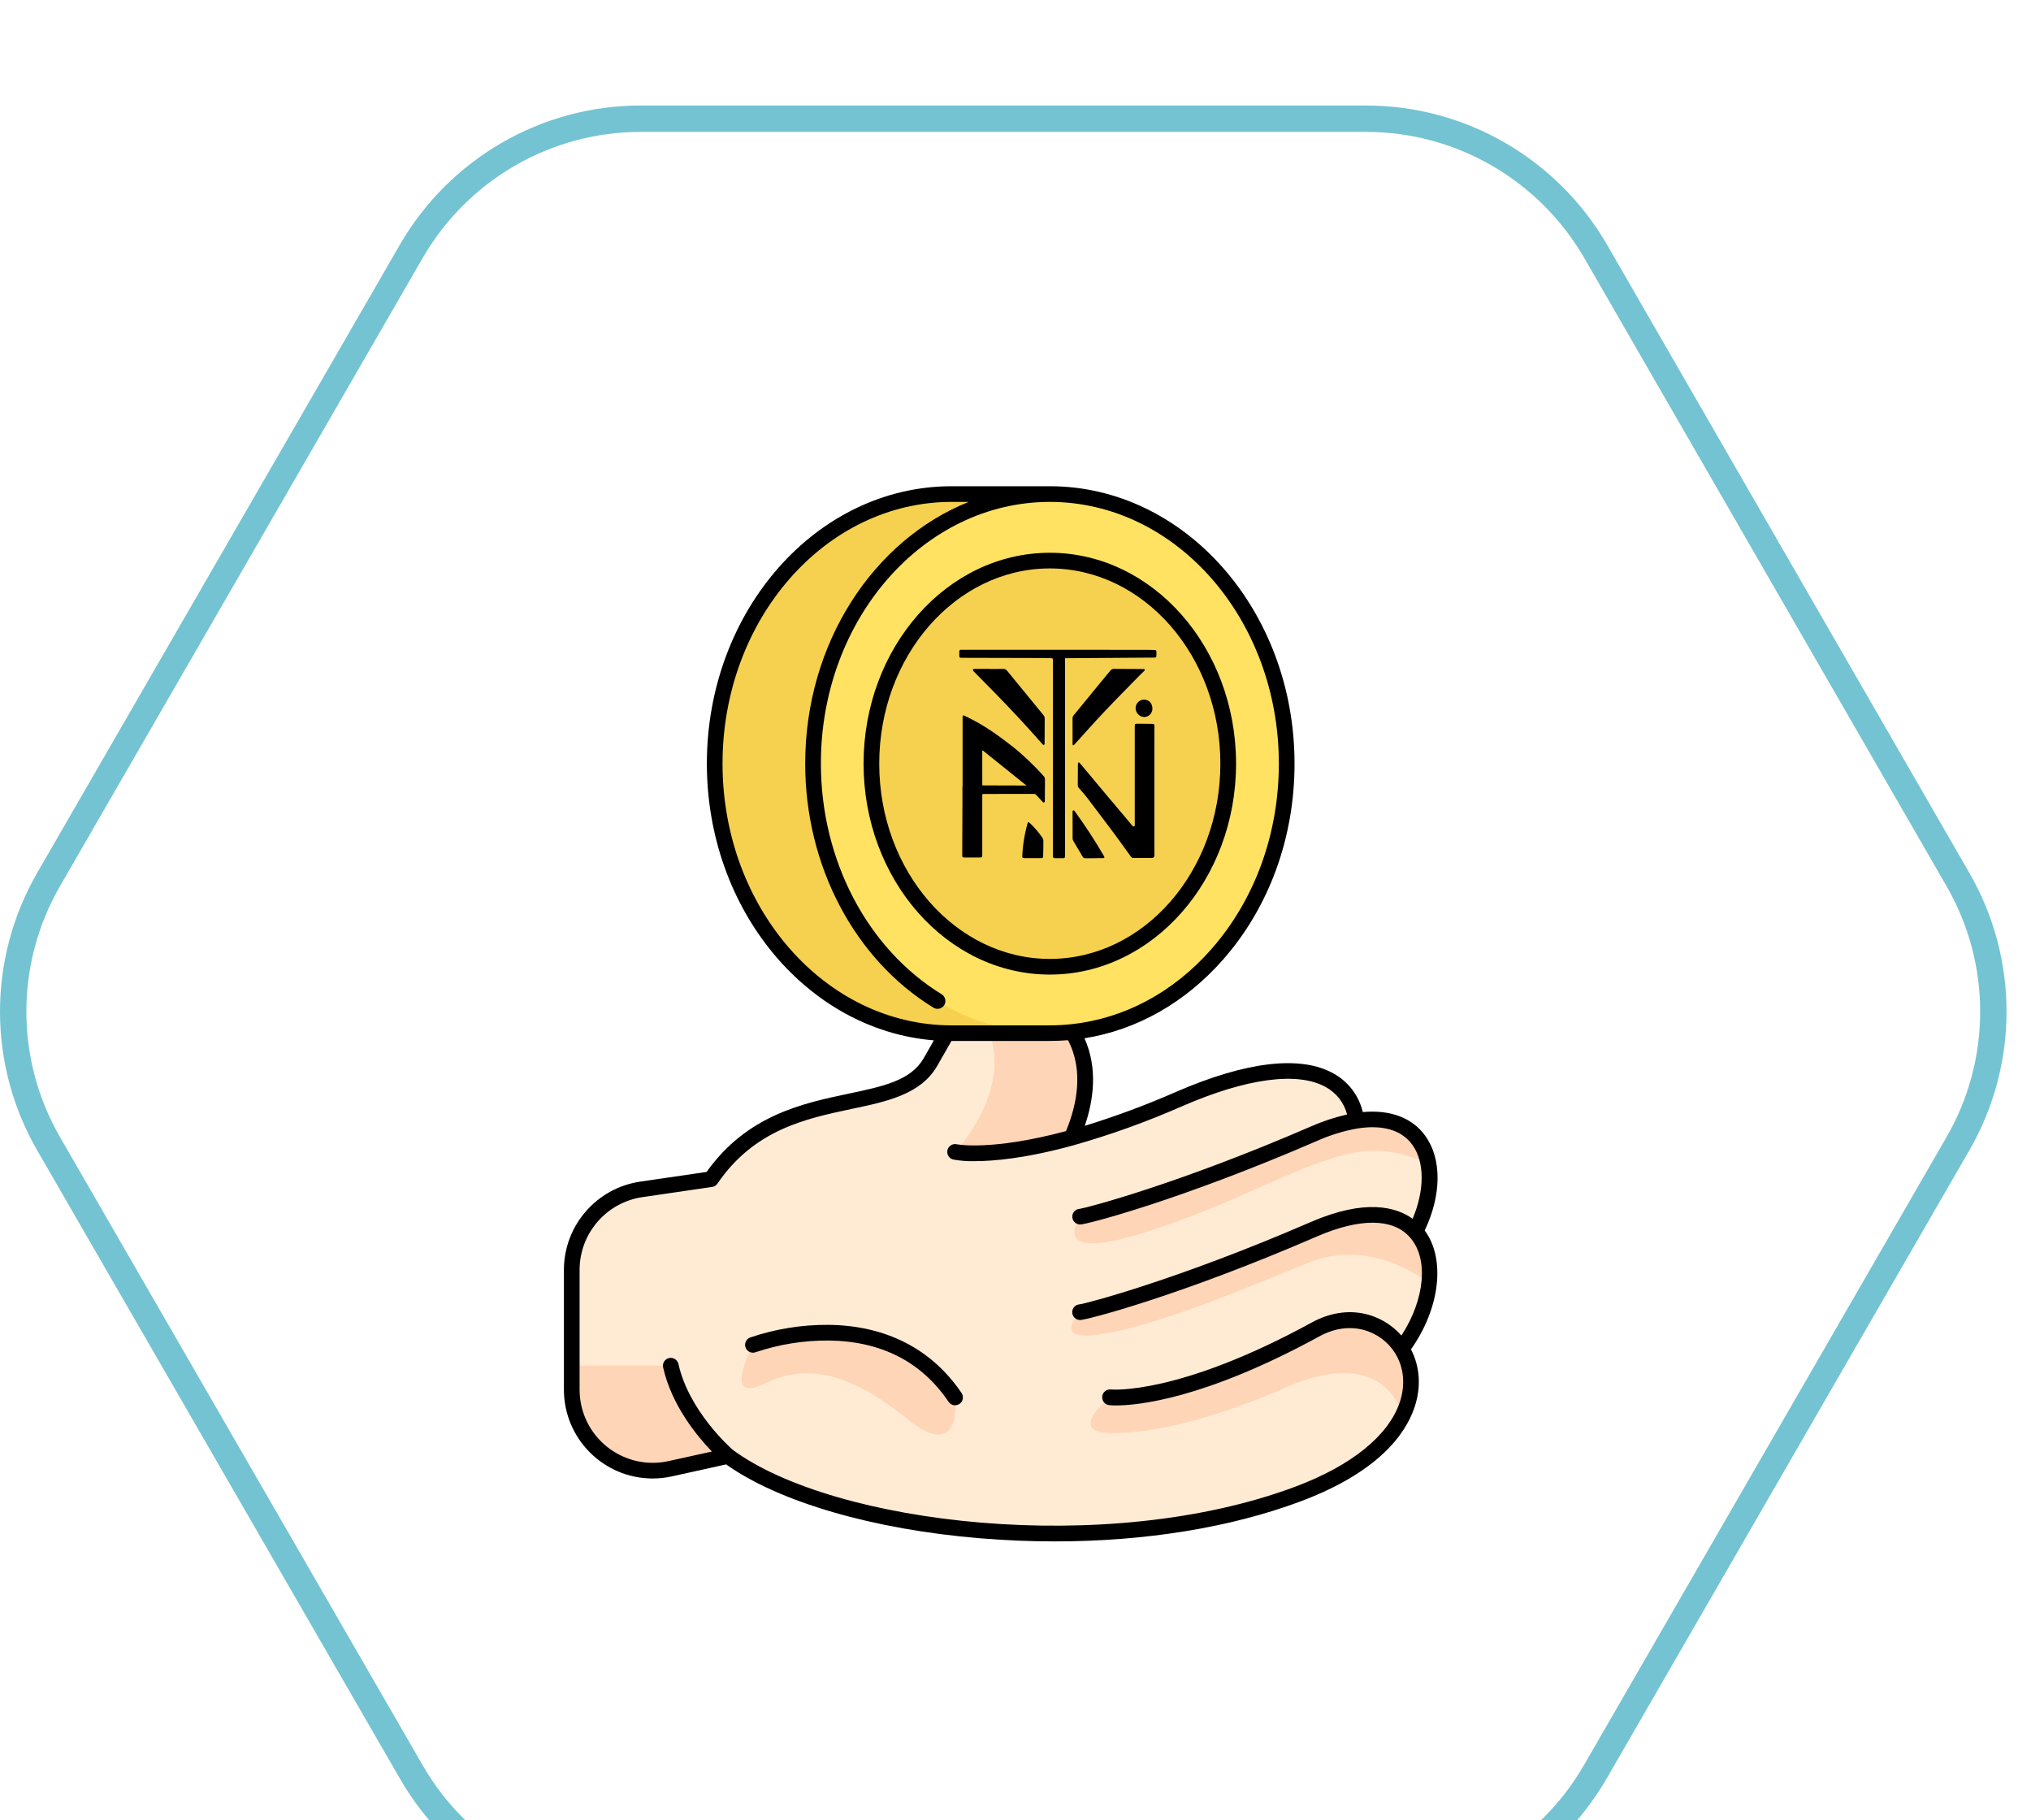 <svg width="77" height="69" viewBox="0 0 77 69" fill="none" xmlns="http://www.w3.org/2000/svg">
<g id="Group 34137" filter="url(#filter0_i_460_7065)">
<g id="Group 3">
<g id="Layer_2_00000090260466164770492690000001102511022804814233_">
<g id="polygon">
<path id="Vector" d="M15.603 5.509L15.604 5.508C17.399 2.419 20.702 0.5 24.281 0.5H51.792C55.37 0.5 58.673 2.403 60.483 5.507L60.484 5.509L74.225 29.331C76.022 32.437 76.022 36.259 74.225 39.364L60.47 63.187L60.469 63.188C58.674 66.277 55.371 68.196 51.792 68.196H24.281C20.703 68.196 17.399 66.293 15.603 63.187L15.603 63.187L1.847 39.364C0.051 36.259 0.051 32.437 1.847 29.332L15.603 5.509ZM15.603 5.509L1.847 29.331L15.603 5.509Z" fill="white" stroke="#74C3D2"/>
</g>
</g>
</g>
<g id="Group">
<g id="Calque_2_1_">
<g id="_02-_Reward">
<path id="Vector_2" d="M54.18 44.65C54.095 45.455 53.741 46.338 53.139 47.133C53.559 47.807 53.649 48.723 53.172 49.668C52.646 50.717 51.429 51.802 49.206 52.635C42.039 55.316 31.555 54.125 27.595 51.191L25.409 51.674C23.753 52.041 22.112 50.996 21.745 49.34C21.697 49.122 21.672 48.899 21.672 48.675V44.127C21.672 42.601 22.793 41.307 24.303 41.088L26.956 40.7C29.549 36.898 33.987 38.469 35.268 36.27C35.822 35.319 36.3 34.38 36.872 33.814C37.624 33.068 38.537 32.965 39.998 34.323C41.651 35.859 41.179 37.883 40.631 39.132C42.022 38.738 43.384 38.247 44.707 37.663C49.177 35.724 51.168 36.704 51.424 38.488C53.068 38.233 53.953 38.997 54.153 40.128C54.287 40.885 54.114 41.805 53.658 42.688C54.097 43.164 54.265 43.869 54.18 44.65Z" fill="#FFEBD3"/>
<g id="Group_2">
<path id="Vector_3" d="M40.63 39.13C37.578 39.974 36.209 39.671 36.209 39.671C36.209 39.671 38.836 36.907 37.13 34.43C37 34.246 36.913 34.036 36.875 33.814C37.627 33.068 38.541 32.964 40.001 34.323C41.651 35.857 41.179 37.881 40.63 39.13Z" fill="#FFD5B7"/>
<path id="Vector_4" d="M54.158 40.126C53.428 39.768 52.375 39.454 51.199 39.724C48.954 40.234 46.916 41.634 43.282 42.756C39.649 43.877 40.962 42.122 40.962 42.122C41.149 42.122 44.691 41.201 49.817 38.98C50.332 38.748 50.874 38.582 51.43 38.485C53.072 38.227 53.957 38.995 54.158 40.126Z" fill="#FFD5B7"/>
<path id="Vector_5" d="M54.18 44.649C52.947 43.709 51.24 43.219 49.658 43.849C47.649 44.646 44.489 46.035 42.08 46.519C39.672 47.004 40.958 45.739 40.958 45.739C41.144 45.739 44.686 44.818 49.812 42.597C51.744 41.761 53.006 41.964 53.659 42.682C54.097 43.164 54.264 43.869 54.18 44.649Z" fill="#FFD5B7"/>
<path id="Vector_6" d="M53.172 49.673C52.68 48.005 51.016 47.594 48.781 48.58C46.1 49.761 43.754 50.351 42.083 50.322C40.413 50.293 42.083 48.971 42.083 48.971C42.083 48.971 44.631 49.261 49.874 46.397C51.193 45.676 52.525 46.142 53.139 47.137C53.563 47.805 53.648 48.724 53.172 49.673Z" fill="#FFD5B7"/>
<path id="Vector_7" d="M27.595 51.193L25.409 51.676C23.753 52.043 22.113 50.998 21.746 49.342C21.697 49.123 21.673 48.9 21.673 48.676V47.766H25.428C25.866 49.727 27.595 51.193 27.595 51.193Z" fill="#FFD5B7"/>
<path id="Vector_8" d="M28.546 46.981C28.546 46.981 33.582 45.088 36.21 48.975C36.21 48.975 36.517 51.499 34.391 49.786C32.264 48.074 30.635 47.647 28.985 48.45C27.335 49.254 28.546 46.981 28.546 46.981Z" fill="#FFD5B7"/>
</g>
<path id="Vector_9" d="M36.077 35.166C31.116 35.166 27.096 30.592 27.096 24.948C27.096 19.304 31.116 14.729 36.077 14.729H39.801V35.166H36.077Z" fill="#F6D14F"/>
<path id="Vector_10" d="M39.801 35.167C44.761 35.167 48.781 30.592 48.781 24.948C48.781 19.304 44.761 14.729 39.801 14.729C34.841 14.729 30.821 19.304 30.821 24.948C30.821 30.592 34.841 35.167 39.801 35.167Z" fill="#FFE262"/>
<path id="Vector_11" d="M39.801 32.644C43.537 32.644 46.565 29.199 46.565 24.948C46.565 20.698 43.537 17.252 39.801 17.252C36.065 17.252 33.037 20.698 33.037 24.948C33.037 29.199 36.065 32.644 39.801 32.644Z" fill="#F6D14F"/>
<g id="Vector_12">
<path d="M40.377 20.952C40.377 21.012 40.377 21.061 40.377 21.11C40.377 23.544 40.377 25.978 40.377 28.412C40.377 28.531 40.372 28.536 40.252 28.534C40.166 28.532 40.081 28.533 39.994 28.532C39.937 28.531 39.922 28.516 39.92 28.459C39.919 28.428 39.92 28.396 39.92 28.364C39.92 25.933 39.92 23.503 39.92 21.072C39.92 20.952 39.92 20.952 39.8 20.948C39.728 20.946 39.657 20.945 39.585 20.944C38.785 20.942 37.986 20.94 37.186 20.938C36.944 20.937 36.702 20.936 36.46 20.936C36.38 20.936 36.371 20.926 36.369 20.847C36.368 20.796 36.369 20.745 36.37 20.695C36.371 20.653 36.392 20.63 36.435 20.631C36.463 20.632 36.491 20.631 36.519 20.631C37.601 20.631 38.683 20.631 39.766 20.631C41.015 20.631 42.264 20.632 43.514 20.634C43.601 20.634 43.689 20.637 43.776 20.639C43.82 20.639 43.843 20.659 43.842 20.705C43.841 20.752 43.842 20.799 43.842 20.847C43.841 20.915 43.829 20.927 43.763 20.928C43.554 20.93 43.344 20.931 43.135 20.932C42.259 20.938 41.384 20.944 40.508 20.951C40.466 20.952 40.425 20.952 40.377 20.952Z" fill="black"/>
<path d="M40.664 23.7C40.664 23.542 40.665 23.385 40.663 23.227C40.663 23.183 40.677 23.15 40.704 23.116C41.041 22.706 41.376 22.295 41.713 21.885C41.84 21.73 41.969 21.577 42.096 21.421C42.133 21.374 42.175 21.354 42.236 21.355C42.604 21.359 42.972 21.359 43.34 21.361C43.348 21.361 43.356 21.359 43.364 21.362C43.378 21.367 43.401 21.371 43.403 21.379C43.406 21.392 43.399 21.413 43.389 21.424C43.331 21.483 43.269 21.538 43.211 21.598C42.757 22.062 42.3 22.522 41.854 22.994C41.475 23.395 41.11 23.809 40.739 24.218C40.731 24.227 40.722 24.237 40.713 24.244C40.69 24.262 40.674 24.254 40.668 24.229C40.663 24.21 40.664 24.191 40.664 24.172C40.664 24.015 40.664 23.858 40.664 23.7Z" fill="black"/>
<path d="M37.5 21.358C37.676 21.358 37.853 21.361 38.029 21.356C38.1 21.355 38.145 21.379 38.188 21.433C38.579 21.913 38.973 22.392 39.366 22.872C39.435 22.957 39.507 23.04 39.574 23.127C39.592 23.152 39.607 23.186 39.607 23.216C39.608 23.545 39.605 23.875 39.603 24.204C39.603 24.205 39.603 24.207 39.603 24.208C39.599 24.238 39.561 24.248 39.539 24.227C39.538 24.227 39.537 24.226 39.537 24.226C39.36 24.029 39.186 23.828 39.007 23.632C38.454 23.024 37.886 22.43 37.306 21.847C37.179 21.721 37.053 21.592 36.927 21.463C36.918 21.455 36.908 21.446 36.901 21.436C36.898 21.429 36.894 21.423 36.89 21.416C36.879 21.395 36.889 21.369 36.912 21.361C36.92 21.358 36.928 21.356 36.938 21.356C37.125 21.355 37.313 21.355 37.5 21.355C37.5 21.356 37.5 21.357 37.5 21.358Z" fill="black"/>
<path d="M43.021 27.308C43.021 27.284 43.021 27.261 43.021 27.237C43.021 26.019 43.021 24.803 43.021 23.585C43.021 23.566 43.021 23.547 43.021 23.529C43.021 23.445 43.033 23.433 43.117 23.434C43.292 23.435 43.466 23.437 43.641 23.439C43.767 23.441 43.767 23.441 43.767 23.568C43.767 25.184 43.767 26.8 43.767 28.416C43.767 28.423 43.767 28.43 43.767 28.436C43.766 28.485 43.727 28.523 43.678 28.523C43.437 28.523 43.196 28.523 42.955 28.524C42.915 28.524 42.894 28.5 42.873 28.471C42.697 28.226 42.522 27.98 42.343 27.737C41.974 27.244 41.605 26.752 41.232 26.262C41.13 26.127 41.015 26.001 40.904 25.873C40.876 25.841 40.861 25.808 40.861 25.763C40.864 25.491 40.864 25.221 40.866 24.949C40.866 24.939 40.87 24.928 40.874 24.917C40.881 24.903 40.898 24.897 40.911 24.905C40.921 24.911 40.931 24.916 40.937 24.925C41.26 25.31 41.581 25.696 41.904 26.081C42.254 26.498 42.606 26.913 42.957 27.331C42.957 27.331 42.957 27.331 42.958 27.331C42.989 27.32 42.99 27.319 43.021 27.308Z" fill="black"/>
<path d="M43.69 22.855C43.702 23.02 43.556 23.185 43.374 23.18C43.206 23.177 43.054 23.022 43.053 22.847C43.052 22.667 43.194 22.521 43.371 22.521C43.557 22.521 43.689 22.66 43.69 22.855Z" fill="black"/>
<path d="M41.474 28.534C41.364 28.534 41.255 28.533 41.146 28.535C41.1 28.536 41.071 28.518 41.047 28.477C40.93 28.277 40.811 28.081 40.694 27.881C40.677 27.853 40.665 27.817 40.665 27.785C40.663 27.446 40.663 27.107 40.664 26.768C40.664 26.761 40.665 26.754 40.667 26.747C40.674 26.721 40.705 26.71 40.725 26.727C40.731 26.732 40.736 26.737 40.741 26.744C41.136 27.29 41.506 27.853 41.845 28.436C41.85 28.446 41.856 28.455 41.861 28.466C41.881 28.509 41.872 28.529 41.824 28.53C41.745 28.532 41.665 28.532 41.585 28.532C41.548 28.532 41.51 28.532 41.473 28.532C41.474 28.532 41.474 28.533 41.474 28.534Z" fill="black"/>
<path d="M39.151 28.53C39.048 28.53 38.945 28.531 38.842 28.53C38.767 28.529 38.754 28.517 38.757 28.44C38.77 28.154 38.807 27.872 38.864 27.593C38.889 27.471 38.92 27.35 38.951 27.23C38.97 27.157 38.994 27.152 39.046 27.202C39.223 27.37 39.382 27.554 39.519 27.756C39.542 27.789 39.557 27.834 39.557 27.873C39.558 28.066 39.552 28.258 39.548 28.451C39.546 28.52 39.537 28.53 39.469 28.531C39.363 28.531 39.257 28.53 39.151 28.53Z" fill="black"/>
<path d="M36.494 25.806C36.494 24.942 36.494 24.078 36.494 23.215C36.494 23.208 36.494 23.202 36.494 23.196C36.495 23.112 36.511 23.105 36.586 23.141C36.941 23.308 37.281 23.504 37.606 23.724C37.878 23.908 38.142 24.105 38.4 24.309C38.816 24.639 39.197 25.011 39.556 25.404C39.598 25.45 39.618 25.496 39.617 25.56C39.613 25.827 39.613 26.095 39.612 26.364C39.612 26.37 39.613 26.377 39.611 26.383C39.609 26.387 39.608 26.392 39.606 26.397C39.597 26.424 39.562 26.432 39.542 26.411C39.456 26.32 39.37 26.227 39.286 26.135C39.263 26.109 39.237 26.095 39.201 26.096C38.57 26.097 37.94 26.097 37.309 26.097C37.241 26.097 37.24 26.099 37.24 26.174C37.24 26.903 37.24 27.633 37.24 28.363C37.24 28.506 37.24 28.506 37.099 28.506C36.918 28.506 36.736 28.506 36.556 28.506C36.496 28.506 36.481 28.489 36.481 28.43C36.483 27.77 36.486 27.109 36.488 26.449C36.489 26.234 36.488 26.02 36.488 25.806C36.49 25.806 36.492 25.806 36.494 25.806ZM38.747 25.777C38.803 25.777 38.859 25.777 38.914 25.777C38.362 25.334 37.809 24.89 37.257 24.446C37.249 24.45 37.248 24.451 37.24 24.455C37.24 24.488 37.24 24.521 37.24 24.554C37.24 24.926 37.24 25.298 37.241 25.669C37.241 25.783 37.223 25.773 37.344 25.773C37.811 25.776 38.28 25.777 38.747 25.777Z" fill="black"/>
</g>
<path id="Vector_13" d="M54.014 42.645C54.656 41.294 54.667 39.928 54.033 39.053C53.543 38.373 52.71 38.06 51.666 38.156C51.52 37.532 51.116 37 50.554 36.692C49.309 35.995 47.247 36.237 44.593 37.388C43.463 37.884 42.306 38.314 41.127 38.678C41.458 37.708 41.628 36.501 41.115 35.359C43.101 35.043 44.936 34.009 46.375 32.37C48.118 30.386 49.079 27.75 49.079 24.948C49.079 19.149 44.917 14.432 39.801 14.432H36.077C30.961 14.432 26.799 19.149 26.799 24.948C26.799 30.49 30.601 35.044 35.403 35.437L35.318 35.593C35.219 35.767 35.119 35.944 35.016 36.121C34.525 36.964 33.48 37.183 32.159 37.461C30.445 37.823 28.318 38.27 26.79 40.425L24.264 40.794C22.612 41.042 21.387 42.457 21.379 44.127V48.677C21.379 50.537 22.886 52.045 24.746 52.046C24.991 52.046 25.235 52.019 25.474 51.966L27.529 51.512C29.533 52.938 33.122 53.983 37.175 54.314C38.122 54.392 39.064 54.431 39.993 54.431C43.411 54.431 46.646 53.91 49.311 52.913C52.251 51.809 53.279 50.373 53.624 49.359C53.886 48.591 53.838 47.815 53.493 47.151C54.598 45.588 54.811 43.721 54.014 42.645ZM27.393 24.948C27.393 19.477 31.289 15.026 36.077 15.026H36.726C33.117 16.47 30.527 20.37 30.527 24.948C30.527 28.812 32.39 32.358 35.389 34.199C35.529 34.285 35.713 34.241 35.799 34.1C35.885 33.959 35.84 33.776 35.7 33.69C32.876 31.954 31.122 28.604 31.122 24.943C31.118 19.477 35.013 15.026 39.801 15.026C44.589 15.026 48.484 19.477 48.484 24.948C48.484 27.605 47.576 30.102 45.928 31.978C44.484 33.622 42.622 34.61 40.617 34.826H40.61C40.342 34.854 40.071 34.868 39.801 34.869H36.077C31.289 34.869 27.393 30.419 27.393 24.948ZM53.131 46.627C52.395 45.794 51.093 45.389 49.734 46.132C44.675 48.898 42.149 48.675 42.118 48.672C41.954 48.653 41.806 48.771 41.788 48.936C41.77 49.1 41.888 49.248 42.052 49.266C42.139 49.274 42.226 49.278 42.313 49.277C43.097 49.277 45.632 49.056 50.02 46.658C51.232 45.995 52.38 46.474 52.889 47.291C53.229 47.836 53.291 48.503 53.064 49.169C52.634 50.43 51.229 51.563 49.104 52.358C41.956 55.032 31.601 53.78 27.782 50.961C27.663 50.856 26.117 49.476 25.72 47.702C25.681 47.542 25.521 47.444 25.361 47.482C25.205 47.519 25.107 47.674 25.14 47.832C25.462 49.275 26.429 50.442 26.99 51.024L25.348 51.386C23.852 51.718 22.37 50.773 22.039 49.277C21.996 49.08 21.974 48.879 21.974 48.677V44.127C21.98 42.753 22.987 41.587 24.346 41.382L26.999 40.994C27.082 40.982 27.155 40.936 27.201 40.867C28.598 38.818 30.551 38.406 32.278 38.039C33.627 37.756 34.901 37.487 35.525 36.417C35.629 36.238 35.731 36.06 35.83 35.884C35.915 35.74 35.992 35.6 36.073 35.46H39.801C40.032 35.46 40.262 35.45 40.491 35.432C41.105 36.606 40.811 37.922 40.414 38.877C37.598 39.635 36.294 39.381 36.273 39.376C36.112 39.341 35.954 39.443 35.919 39.603C35.884 39.764 35.986 39.922 36.146 39.957C36.411 40.004 36.68 40.024 36.95 40.017C37.675 40.017 38.908 39.91 40.707 39.413C42.113 39.015 43.49 38.519 44.827 37.93C47.269 36.87 49.199 36.614 50.261 37.207C50.664 37.427 50.958 37.803 51.072 38.247C50.599 38.355 50.138 38.508 49.694 38.704C44.628 40.899 41.184 41.789 40.942 41.823C40.778 41.827 40.649 41.963 40.653 42.127C40.657 42.292 40.794 42.421 40.958 42.417C41.195 42.417 44.726 41.504 49.93 39.25C50.422 39.029 50.938 38.87 51.469 38.777C52.426 38.626 53.145 38.841 53.546 39.398C54.017 40.05 54.012 41.121 53.556 42.201C52.941 41.759 51.772 41.424 49.693 42.325C44.626 44.52 41.182 45.41 40.941 45.444C40.776 45.448 40.647 45.584 40.651 45.748C40.655 45.913 40.792 46.042 40.956 46.038C41.193 46.038 44.725 45.126 49.929 42.871C51.547 42.171 52.793 42.176 53.438 42.887C54.173 43.689 54.028 45.248 53.131 46.627Z" fill="black"/>
<path id="Vector_14" d="M31.395 46.222C30.39 46.216 29.392 46.378 28.441 46.701C28.287 46.759 28.209 46.931 28.267 47.084C28.325 47.238 28.496 47.316 28.65 47.258C29.539 46.96 30.471 46.811 31.408 46.816C33.402 46.836 34.935 47.618 35.963 49.14C36.055 49.276 36.24 49.312 36.376 49.22C36.512 49.128 36.548 48.943 36.456 48.807C35.325 47.133 33.575 46.239 31.395 46.222Z" fill="black"/>
<path id="Vector_15" d="M46.862 24.948C46.862 20.54 43.694 16.954 39.801 16.954C35.907 16.954 32.74 20.54 32.74 24.948C32.74 29.356 35.907 32.944 39.801 32.944C43.694 32.944 46.862 29.356 46.862 24.948ZM33.334 24.948C33.334 20.872 36.235 17.548 39.801 17.548C43.367 17.548 46.267 20.868 46.267 24.948C46.267 29.029 43.367 32.35 39.801 32.35C36.235 32.35 33.334 29.028 33.334 24.948Z" fill="black"/>
</g>
</g>
</g>
</g>
<defs>
<filter id="filter0_i_460_7065" x="0" y="0" width="76.073" height="72.696" filterUnits="userSpaceOnUse" color-interpolation-filters="sRGB">
<feFlood flood-opacity="0" result="BackgroundImageFix"/>
<feBlend mode="normal" in="SourceGraphic" in2="BackgroundImageFix" result="shape"/>
<feColorMatrix in="SourceAlpha" type="matrix" values="0 0 0 0 0 0 0 0 0 0 0 0 0 0 0 0 0 0 127 0" result="hardAlpha"/>
<feOffset dy="4"/>
<feGaussianBlur stdDeviation="2"/>
<feComposite in2="hardAlpha" operator="arithmetic" k2="-1" k3="1"/>
<feColorMatrix type="matrix" values="0 0 0 0 0 0 0 0 0 0 0 0 0 0 0 0 0 0 0.25 0"/>
<feBlend mode="normal" in2="shape" result="effect1_innerShadow_460_7065"/>
</filter>
</defs>
</svg>
